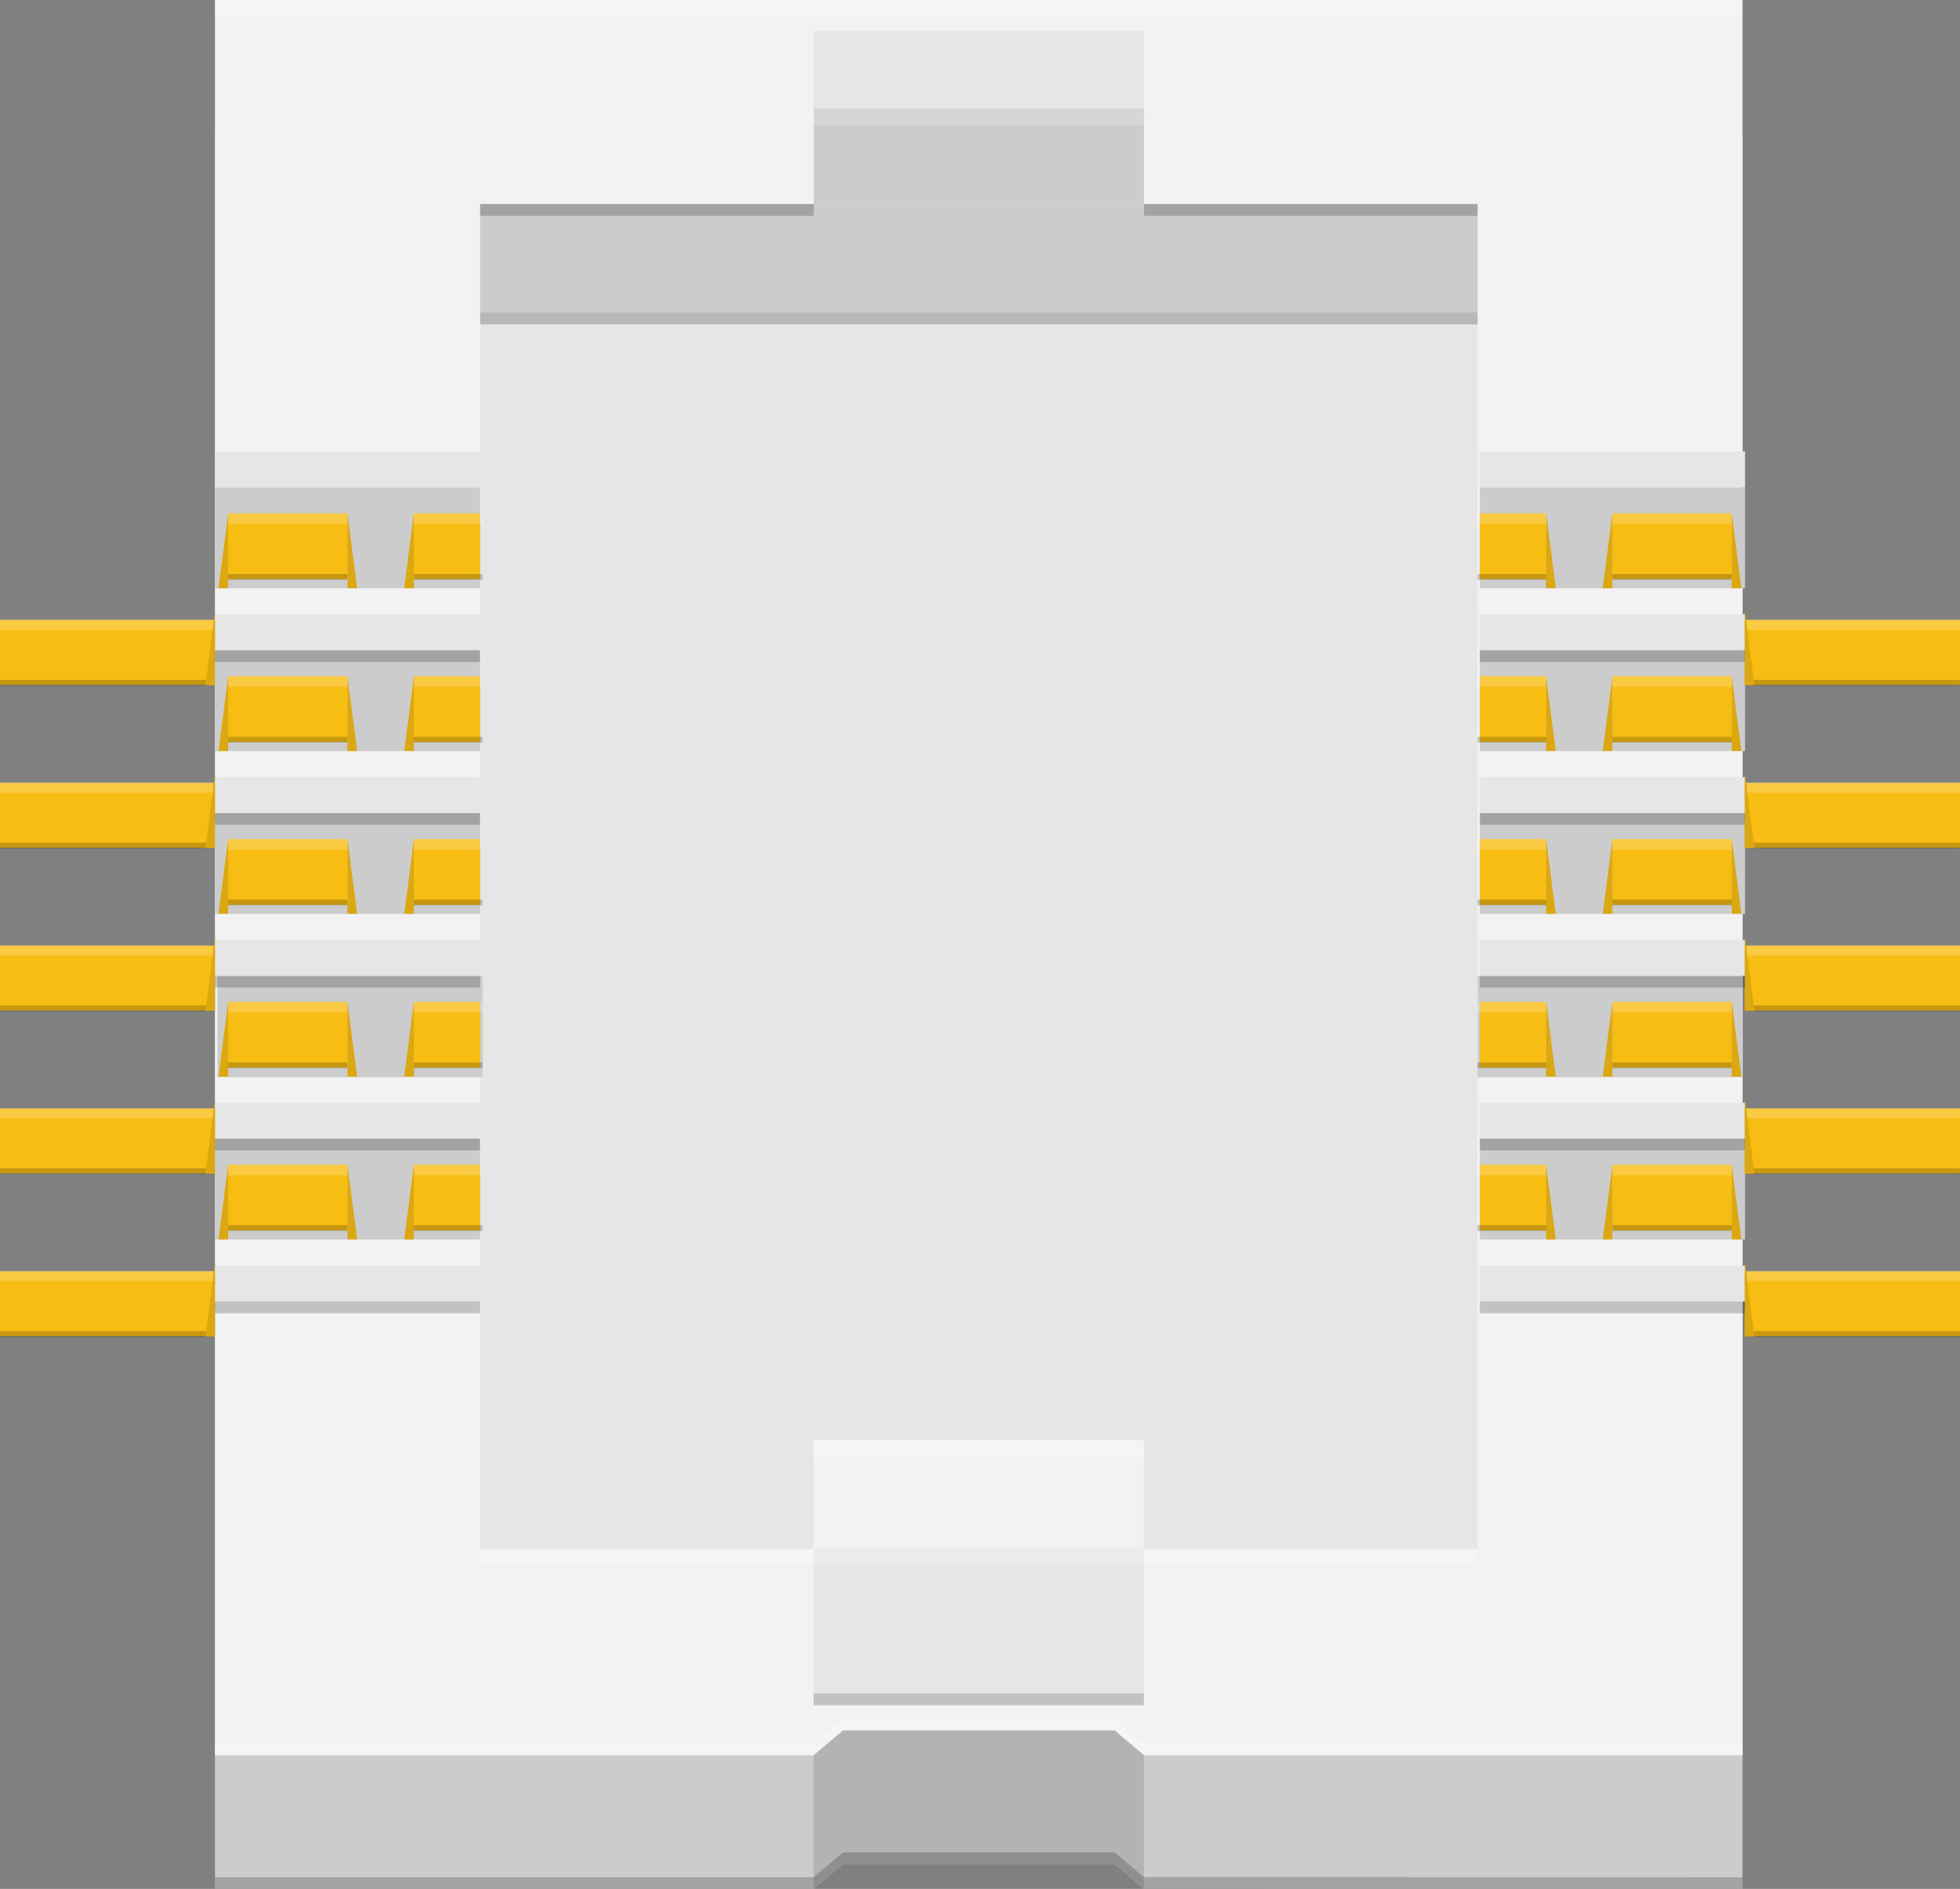 <?xml version="1.0" encoding="utf-8"?>
<!-- Generator: Adobe Illustrator 15.1.0, SVG Export Plug-In . SVG Version: 6.00 Build 0)  -->
<!DOCTYPE svg PUBLIC "-//W3C//DTD SVG 1.1//EN" "http://www.w3.org/Graphics/SVG/1.1/DTD/svg11.dtd">
<svg version="1.1" id="Ebene_1" xmlns:svg="http://www.w3.org/2000/svg"
	 xmlns="http://www.w3.org/2000/svg" xmlns:xlink="http://www.w3.org/1999/xlink" x="0px" y="0px" width="17.096px"
	 height="16.473px" viewBox="0 0 17.096 16.473" enable-background="new 0 0 17.096 16.473" xml:space="preserve">
<rect x="0" y="0" width="17.096" height="16.473" fill="#808080" stroke="none"/>
<g>
	<g>
		<g>
			<rect x="0" y="5.406" fill="#F7BD13" width="1.875" height="0.567"/>
		</g>
		<g>
			<rect x="0" y="6.827" fill="#F7BD13" width="1.875" height="0.566"/>
		</g>
		<g>
			<rect x="0" y="8.247" fill="#F7BD13" width="1.875" height="0.566"/>
		</g>
		<g>
			<rect x="0" y="9.667" fill="#F7BD13" width="1.875" height="0.566"/>
		</g>
		<g>
			<rect x="0" y="11.087" fill="#F7BD13" width="1.875" height="0.566"/>
		</g>
		<rect x="0" y="11.082" opacity="0.2" fill="#FFFFFF" enable-background="new    " width="1.857" height="0.091"/>
		<rect x="0" y="11.609" opacity="0.2" enable-background="new    " width="1.857" height="0.051"/>
		<rect x="0" y="9.662" opacity="0.2" fill="#FFFFFF" enable-background="new    " width="1.857" height="0.091"/>
		<rect x="0" y="10.189" opacity="0.2" enable-background="new    " width="1.857" height="0.05"/>
		<rect x="0" y="8.242" opacity="0.2" fill="#FFFFFF" enable-background="new    " width="1.857" height="0.091"/>
		<rect x="0" y="8.769" opacity="0.2" enable-background="new    " width="1.857" height="0.05"/>
		<rect x="0" y="6.822" opacity="0.2" fill="#FFFFFF" enable-background="new    " width="1.857" height="0.092"/>
		<rect x="0" y="7.349" opacity="0.2" enable-background="new    " width="1.857" height="0.05"/>
		<rect x="0" y="5.402" opacity="0.2" fill="#FFFFFF" enable-background="new    " width="1.857" height="0.092"/>
		<rect x="0" y="5.929" opacity="0.2" enable-background="new    " width="1.857" height="0.05"/>
	</g>
	<polygon fill="#CCCCCC" points="15.199,16.472 15.199,1.166 1.875,1.166 1.875,16.472 7.097,16.472 7.353,16.256 9.722,16.256 
		9.977,16.471 	"/>
	<g>
		<polygon fill="#F2F2F2" points="1.875,0 1.875,15.307 7.097,15.307 7.353,15.091 9.722,15.091 9.978,15.307 15.199,15.307 
			15.199,0 		"/>
		<rect x="7.097" y="0.268" fill="#E6E6E6" width="2.88" height="0.72"/>
		<rect x="4.188" y="1.78" fill="#E6E6E6" width="8.7" height="11.728"/>
		<rect x="4.188" y="1.78" fill="#CCCCCC" width="8.7" height="0.947"/>
		<rect x="7.098" y="0.946" fill="#CCCCCC" width="2.88" height="0.833"/>
		<rect x="7.097" y="13.159" fill="#E6E6E6" width="2.88" height="1.608"/>
		<rect x="7.097" y="12.559" fill="#F2F2F2" width="2.879" height="0.947"/>
	</g>
	<polyline fill="#B3B3B3" points="9.977,16.471 9.977,15.307 9.978,15.307 9.722,15.091 7.353,15.091 7.097,15.307 7.097,16.472 
		7.353,16.256 9.722,16.256 9.977,16.471 	"/>
	<g>
		<g>
			<rect x="1.875" y="3.937" fill="#E6E6E6" width="2.312" height="0.313"/>
		</g>
		<g>
			<rect x="1.875" y="5.357" fill="#E6E6E6" width="2.312" height="0.313"/>
		</g>
		<g>
			<rect x="1.875" y="6.777" fill="#E6E6E6" width="2.312" height="0.313"/>
		</g>
		<g>
			<rect x="1.875" y="8.197" fill="#E6E6E6" width="2.312" height="0.313"/>
		</g>
		<g>
			<rect x="1.875" y="9.617" fill="#E6E6E6" width="2.312" height="0.313"/>
		</g>
		<g>
			<rect x="1.875" y="9.93" fill="#CCCCCC" width="2.312" height="0.879"/>
		</g>
		<g>
			<rect x="1.896" y="8.515" fill="#CCCCCC" width="2.313" height="0.879"/>
		</g>
		<g>
			<rect x="1.875" y="7.091" fill="#CCCCCC" width="2.312" height="0.879"/>
		</g>
		<g>
			<rect x="1.875" y="5.671" fill="#CCCCCC" width="2.312" height="0.879"/>
		</g>
		<g>
			<rect x="1.875" y="4.251" fill="#CCCCCC" width="2.312" height="0.879"/>
		</g>
		<g>
			<rect x="1.875" y="11.037" fill="#E6E6E6" width="2.312" height="0.313"/>
		</g>
	</g>
	<g>
		<g>
			<rect x="1.99" y="4.478" fill="#F7BD13" width="1.04" height="0.573"/>
			<rect x="3.61" y="4.478" fill="#F7BD13" width="0.578" height="0.573"/>
			<polygon fill="#DCA811" points="3.115,5.13 3.031,5.13 3.031,4.478 			"/>
			<polygon fill="#DCA811" points="3.526,5.13 3.61,5.13 3.61,4.478 			"/>
			<polygon fill="#DCA811" points="1.906,5.13 1.99,5.13 1.99,4.478 			"/>
			<polygon fill="#DCA811" points="1.792,5.976 1.876,5.976 1.876,5.325 			"/>
			<rect x="1.99" y="4.478" opacity="0.2" fill="#FFFFFF" enable-background="new    " width="1.04" height="0.091"/>
			<rect x="3.61" y="4.478" opacity="0.2" fill="#FFFFFF" enable-background="new    " width="0.599" height="0.091"/>
			<rect x="1.99" y="5.006" opacity="0.2" enable-background="new    " width="1.04" height="0.05"/>
			<rect x="3.61" y="5.006" opacity="0.2" enable-background="new    " width="0.599" height="0.05"/>
			<rect x="1.875" y="5.671" opacity="0.2" enable-background="new    " width="2.312" height="0.102"/>
		</g>
		<g>
			<rect x="1.99" y="5.898" fill="#F7BD13" width="1.04" height="0.573"/>
			<rect x="3.61" y="5.898" fill="#F7BD13" width="0.578" height="0.573"/>
			<polygon fill="#DCA811" points="3.115,6.55 3.031,6.55 3.031,5.898 			"/>
			<polygon fill="#DCA811" points="3.526,6.55 3.61,6.55 3.61,5.898 			"/>
			<polygon fill="#DCA811" points="1.906,6.55 1.99,6.55 1.99,5.898 			"/>
			<polygon fill="#DCA811" points="1.792,7.396 1.876,7.396 1.876,6.745 			"/>
			<rect x="1.99" y="5.898" opacity="0.2" fill="#FFFFFF" enable-background="new    " width="1.04" height="0.091"/>
			<rect x="3.61" y="5.898" opacity="0.2" fill="#FFFFFF" enable-background="new    " width="0.599" height="0.091"/>
			<rect x="1.99" y="6.426" opacity="0.2" enable-background="new    " width="1.04" height="0.05"/>
			<rect x="3.61" y="6.426" opacity="0.2" enable-background="new    " width="0.599" height="0.05"/>
			<rect x="1.875" y="7.091" opacity="0.2" enable-background="new    " width="2.312" height="0.102"/>
		</g>
		<g>
			<rect x="1.99" y="7.318" fill="#F7BD13" width="1.04" height="0.573"/>
			<rect x="3.61" y="7.318" fill="#F7BD13" width="0.578" height="0.573"/>
			<polygon fill="#DCA811" points="3.115,7.969 3.031,7.969 3.031,7.318 			"/>
			<polygon fill="#DCA811" points="3.526,7.969 3.61,7.969 3.61,7.318 			"/>
			<polygon fill="#DCA811" points="1.906,7.969 1.99,7.969 1.99,7.318 			"/>
			<polygon fill="#DCA811" points="1.792,8.816 1.876,8.816 1.876,8.165 			"/>
			<rect x="1.99" y="7.318" opacity="0.2" fill="#FFFFFF" enable-background="new    " width="1.04" height="0.092"/>
			<rect x="3.61" y="7.318" opacity="0.2" fill="#FFFFFF" enable-background="new    " width="0.599" height="0.092"/>
			<rect x="1.99" y="7.845" opacity="0.2" enable-background="new    " width="1.04" height="0.05"/>
			<rect x="3.61" y="7.845" opacity="0.2" enable-background="new    " width="0.599" height="0.05"/>
			<rect x="1.875" y="8.51" opacity="0.2" enable-background="new    " width="2.312" height="0.102"/>
		</g>
		<g>
			<rect x="1.99" y="8.738" fill="#F7BD13" width="1.04" height="0.573"/>
			<rect x="3.61" y="8.738" fill="#F7BD13" width="0.578" height="0.573"/>
			<polygon fill="#DCA811" points="3.115,9.389 3.031,9.389 3.031,8.738 			"/>
			<polygon fill="#DCA811" points="3.526,9.389 3.61,9.389 3.61,8.738 			"/>
			<polygon fill="#DCA811" points="1.906,9.389 1.99,9.389 1.99,8.738 			"/>
			<polygon fill="#DCA811" points="1.792,10.236 1.876,10.236 1.876,9.585 			"/>
			<rect x="1.99" y="8.738" opacity="0.2" fill="#FFFFFF" enable-background="new    " width="1.04" height="0.092"/>
			<rect x="3.61" y="8.738" opacity="0.2" fill="#FFFFFF" enable-background="new    " width="0.599" height="0.092"/>
			<rect x="1.99" y="9.265" opacity="0.2" enable-background="new    " width="1.04" height="0.05"/>
			<rect x="3.61" y="9.265" opacity="0.2" enable-background="new    " width="0.599" height="0.05"/>
			<rect x="1.875" y="9.93" opacity="0.2" enable-background="new    " width="2.312" height="0.102"/>
		</g>
		<g>
			<rect x="1.99" y="10.158" fill="#F7BD13" width="1.04" height="0.572"/>
			<rect x="3.61" y="10.158" fill="#F7BD13" width="0.578" height="0.572"/>
			<polygon fill="#DCA811" points="3.115,10.809 3.031,10.809 3.031,10.158 			"/>
			<polygon fill="#DCA811" points="3.526,10.809 3.61,10.809 3.61,10.158 			"/>
			<polygon fill="#DCA811" points="1.906,10.809 1.99,10.809 1.99,10.158 			"/>
			<polygon fill="#DCA811" points="1.792,11.656 1.876,11.656 1.876,11.005 			"/>
			<rect x="1.99" y="10.158" opacity="0.2" fill="#FFFFFF" enable-background="new    " width="1.04" height="0.091"/>
			<rect x="3.61" y="10.158" opacity="0.2" fill="#FFFFFF" enable-background="new    " width="0.599" height="0.091"/>
			<rect x="1.99" y="10.685" opacity="0.2" enable-background="new    " width="1.04" height="0.05"/>
			<rect x="3.61" y="10.685" opacity="0.2" enable-background="new    " width="0.599" height="0.05"/>
			<rect x="1.875" y="11.35" opacity="0.2" enable-background="new    " width="2.312" height="0.103"/>
		</g>
	</g>
	<g>
		<g>
			<rect x="12.908" y="3.937" fill="#E6E6E6" width="2.313" height="0.313"/>
		</g>
		<g>
			<rect x="12.908" y="5.357" fill="#E6E6E6" width="2.313" height="0.313"/>
		</g>
		<g>
			<rect x="12.908" y="6.777" fill="#E6E6E6" width="2.313" height="0.313"/>
		</g>
		<g>
			<rect x="12.908" y="8.197" fill="#E6E6E6" width="2.313" height="0.313"/>
		</g>
		<g>
			<rect x="12.908" y="9.617" fill="#E6E6E6" width="2.313" height="0.313"/>
		</g>
		<g>
			<rect x="12.908" y="9.93" fill="#CCCCCC" width="2.313" height="0.879"/>
		</g>
		<g>
			<rect x="12.888" y="8.515" fill="#CCCCCC" width="2.313" height="0.879"/>
		</g>
		<g>
			<rect x="12.908" y="7.091" fill="#CCCCCC" width="2.313" height="0.879"/>
		</g>
		<g>
			<rect x="12.908" y="5.671" fill="#CCCCCC" width="2.313" height="0.879"/>
		</g>
		<g>
			<rect x="12.908" y="4.251" fill="#CCCCCC" width="2.313" height="0.879"/>
		</g>
		<g>
			<rect x="12.908" y="11.037" fill="#E6E6E6" width="2.313" height="0.313"/>
		</g>
	</g>
	<g>
		<g>
			<rect x="15.221" y="5.406" fill="#F7BD13" width="1.875" height="0.567"/>
		</g>
		<g>
			<rect x="15.221" y="6.827" fill="#F7BD13" width="1.875" height="0.566"/>
		</g>
		<g>
			<rect x="15.221" y="8.247" fill="#F7BD13" width="1.875" height="0.566"/>
		</g>
		<g>
			<rect x="15.221" y="9.667" fill="#F7BD13" width="1.875" height="0.566"/>
		</g>
		<g>
			<rect x="15.221" y="11.087" fill="#F7BD13" width="1.875" height="0.566"/>
		</g>
		<rect x="15.238" y="11.082" opacity="0.2" fill="#FFFFFF" enable-background="new    " width="1.857" height="0.091"/>
		<rect x="15.238" y="11.609" opacity="0.2" enable-background="new    " width="1.857" height="0.051"/>
		<rect x="15.238" y="9.662" opacity="0.2" fill="#FFFFFF" enable-background="new    " width="1.857" height="0.091"/>
		<rect x="15.238" y="10.189" opacity="0.2" enable-background="new    " width="1.857" height="0.05"/>
		<rect x="15.238" y="8.242" opacity="0.2" fill="#FFFFFF" enable-background="new    " width="1.857" height="0.091"/>
		<rect x="15.238" y="8.769" opacity="0.2" enable-background="new    " width="1.857" height="0.05"/>
		<rect x="15.238" y="6.822" opacity="0.2" fill="#FFFFFF" enable-background="new    " width="1.857" height="0.092"/>
		<rect x="15.238" y="7.349" opacity="0.2" enable-background="new    " width="1.857" height="0.05"/>
		<rect x="15.238" y="5.402" opacity="0.2" fill="#FFFFFF" enable-background="new    " width="1.857" height="0.092"/>
		<rect x="15.238" y="5.929" opacity="0.2" enable-background="new    " width="1.857" height="0.05"/>
	</g>
	<g>
		<g>
			<rect x="14.064" y="4.478" fill="#F7BD13" width="1.041" height="0.573"/>
			<rect x="12.908" y="4.478" fill="#F7BD13" width="0.577" height="0.573"/>
			<polygon fill="#DCA811" points="13.98,5.13 14.064,5.13 14.064,4.478 			"/>
			<polygon fill="#DCA811" points="13.57,5.13 13.486,5.13 13.486,4.478 			"/>
			<polygon fill="#DCA811" points="15.189,5.13 15.105,5.13 15.105,4.478 			"/>
			<polygon fill="#DCA811" points="15.303,5.976 15.219,5.976 15.219,5.325 			"/>
			<rect x="14.064" y="4.478" opacity="0.2" fill="#FFFFFF" enable-background="new    " width="1.041" height="0.091"/>
			<rect x="12.888" y="4.478" opacity="0.2" fill="#FFFFFF" enable-background="new    " width="0.599" height="0.091"/>
			<rect x="14.064" y="5.006" opacity="0.2" enable-background="new    " width="1.041" height="0.05"/>
			<rect x="12.888" y="5.006" opacity="0.2" enable-background="new    " width="0.599" height="0.05"/>
			<rect x="12.908" y="5.671" opacity="0.2" enable-background="new    " width="2.313" height="0.102"/>
		</g>
		<g>
			<rect x="14.064" y="5.898" fill="#F7BD13" width="1.041" height="0.573"/>
			<rect x="12.908" y="5.898" fill="#F7BD13" width="0.577" height="0.573"/>
			<polygon fill="#DCA811" points="13.98,6.55 14.064,6.55 14.064,5.898 			"/>
			<polygon fill="#DCA811" points="13.57,6.55 13.486,6.55 13.486,5.898 			"/>
			<polygon fill="#DCA811" points="15.189,6.55 15.105,6.55 15.105,5.898 			"/>
			<polygon fill="#DCA811" points="15.303,7.396 15.219,7.396 15.219,6.745 			"/>
			<rect x="14.064" y="5.898" opacity="0.2" fill="#FFFFFF" enable-background="new    " width="1.041" height="0.091"/>
			<rect x="12.888" y="5.898" opacity="0.2" fill="#FFFFFF" enable-background="new    " width="0.599" height="0.091"/>
			<rect x="14.064" y="6.426" opacity="0.2" enable-background="new    " width="1.041" height="0.05"/>
			<rect x="12.888" y="6.426" opacity="0.2" enable-background="new    " width="0.599" height="0.05"/>
			<rect x="12.908" y="7.091" opacity="0.2" enable-background="new    " width="2.313" height="0.102"/>
		</g>
		<g>
			<rect x="14.064" y="7.318" fill="#F7BD13" width="1.041" height="0.573"/>
			<rect x="12.908" y="7.318" fill="#F7BD13" width="0.577" height="0.573"/>
			<polygon fill="#DCA811" points="13.98,7.969 14.064,7.969 14.064,7.318 			"/>
			<polygon fill="#DCA811" points="13.57,7.969 13.486,7.969 13.486,7.318 			"/>
			<polygon fill="#DCA811" points="15.189,7.969 15.105,7.969 15.105,7.318 			"/>
			<polygon fill="#DCA811" points="15.303,8.816 15.219,8.816 15.219,8.165 			"/>
			<rect x="14.064" y="7.318" opacity="0.2" fill="#FFFFFF" enable-background="new    " width="1.041" height="0.092"/>
			<rect x="12.888" y="7.318" opacity="0.2" fill="#FFFFFF" enable-background="new    " width="0.599" height="0.092"/>
			<rect x="14.064" y="7.845" opacity="0.2" enable-background="new    " width="1.041" height="0.05"/>
			<rect x="12.888" y="7.845" opacity="0.2" enable-background="new    " width="0.599" height="0.05"/>
			<rect x="12.908" y="8.51" opacity="0.2" enable-background="new    " width="2.313" height="0.102"/>
		</g>
		<g>
			<rect x="14.064" y="8.738" fill="#F7BD13" width="1.041" height="0.573"/>
			<rect x="12.908" y="8.738" fill="#F7BD13" width="0.577" height="0.573"/>
			<polygon fill="#DCA811" points="13.98,9.389 14.064,9.389 14.064,8.738 			"/>
			<polygon fill="#DCA811" points="13.57,9.389 13.486,9.389 13.486,8.738 			"/>
			<polygon fill="#DCA811" points="15.189,9.389 15.105,9.389 15.105,8.738 			"/>
			<polygon fill="#DCA811" points="15.303,10.236 15.219,10.236 15.219,9.585 			"/>
			<rect x="14.064" y="8.738" opacity="0.2" fill="#FFFFFF" enable-background="new    " width="1.041" height="0.092"/>
			<rect x="12.888" y="8.738" opacity="0.2" fill="#FFFFFF" enable-background="new    " width="0.599" height="0.092"/>
			<rect x="14.064" y="9.265" opacity="0.2" enable-background="new    " width="1.041" height="0.05"/>
			<rect x="12.888" y="9.265" opacity="0.2" enable-background="new    " width="0.599" height="0.05"/>
			<rect x="12.908" y="9.93" opacity="0.2" enable-background="new    " width="2.313" height="0.102"/>
		</g>
		<g>
			<rect x="14.064" y="10.158" fill="#F7BD13" width="1.041" height="0.572"/>
			<rect x="12.908" y="10.158" fill="#F7BD13" width="0.577" height="0.572"/>
			<polygon fill="#DCA811" points="13.98,10.809 14.064,10.809 14.064,10.158 			"/>
			<polygon fill="#DCA811" points="13.57,10.809 13.486,10.809 13.486,10.158 			"/>
			<polygon fill="#DCA811" points="15.189,10.809 15.105,10.809 15.105,10.158 			"/>
			<polygon fill="#DCA811" points="15.303,11.656 15.219,11.656 15.219,11.005 			"/>
			<rect x="14.064" y="10.158" opacity="0.2" fill="#FFFFFF" enable-background="new    " width="1.041" height="0.091"/>
			<rect x="12.888" y="10.158" opacity="0.2" fill="#FFFFFF" enable-background="new    " width="0.599" height="0.091"/>
			<rect x="14.064" y="10.685" opacity="0.2" enable-background="new    " width="1.041" height="0.05"/>
			<rect x="12.888" y="10.685" opacity="0.2" enable-background="new    " width="0.599" height="0.05"/>
			<rect x="12.908" y="11.35" opacity="0.2" enable-background="new    " width="2.313" height="0.103"/>
		</g>
	</g>
</g>
<g opacity="0.2">
	<rect x="1.875" y="0" fill="#FFFFFF" width="13.324" height="0.142"/>
	<rect x="4.188" y="13.507" fill="#FFFFFF" width="8.7" height="0.142"/>
	<rect x="7.098" y="0.946" fill="#FFFFFF" width="2.88" height="0.143"/>
	<rect x="7.097" y="12.559" fill="#FFFFFF" width="2.879" height="0.143"/>
</g>
<g opacity="0.2">
	<polygon points="15.199,16.472 9.977,16.471 9.722,16.256 7.353,16.256 7.097,16.472 1.875,16.472 1.875,16.371 7.097,16.371 
		7.353,16.154 9.722,16.154 9.977,16.37 15.199,16.371 	"/>
	<polygon fill="#FFFFFF" points="15.199,15.307 9.978,15.307 9.722,15.091 7.353,15.091 7.097,15.307 1.875,15.307 1.875,15.206 
		7.097,15.206 7.353,14.989 9.722,14.989 9.978,15.206 15.199,15.206 	"/>
	<rect x="4.188" y="1.78" width="2.91" height="0.103"/>
	<rect x="9.978" y="1.78" width="2.91" height="0.103"/>
	<rect x="4.188" y="2.726" width="8.7" height="0.103"/>
	<rect x="7.097" y="14.768" width="2.88" height="0.103"/>
</g>
</svg>
